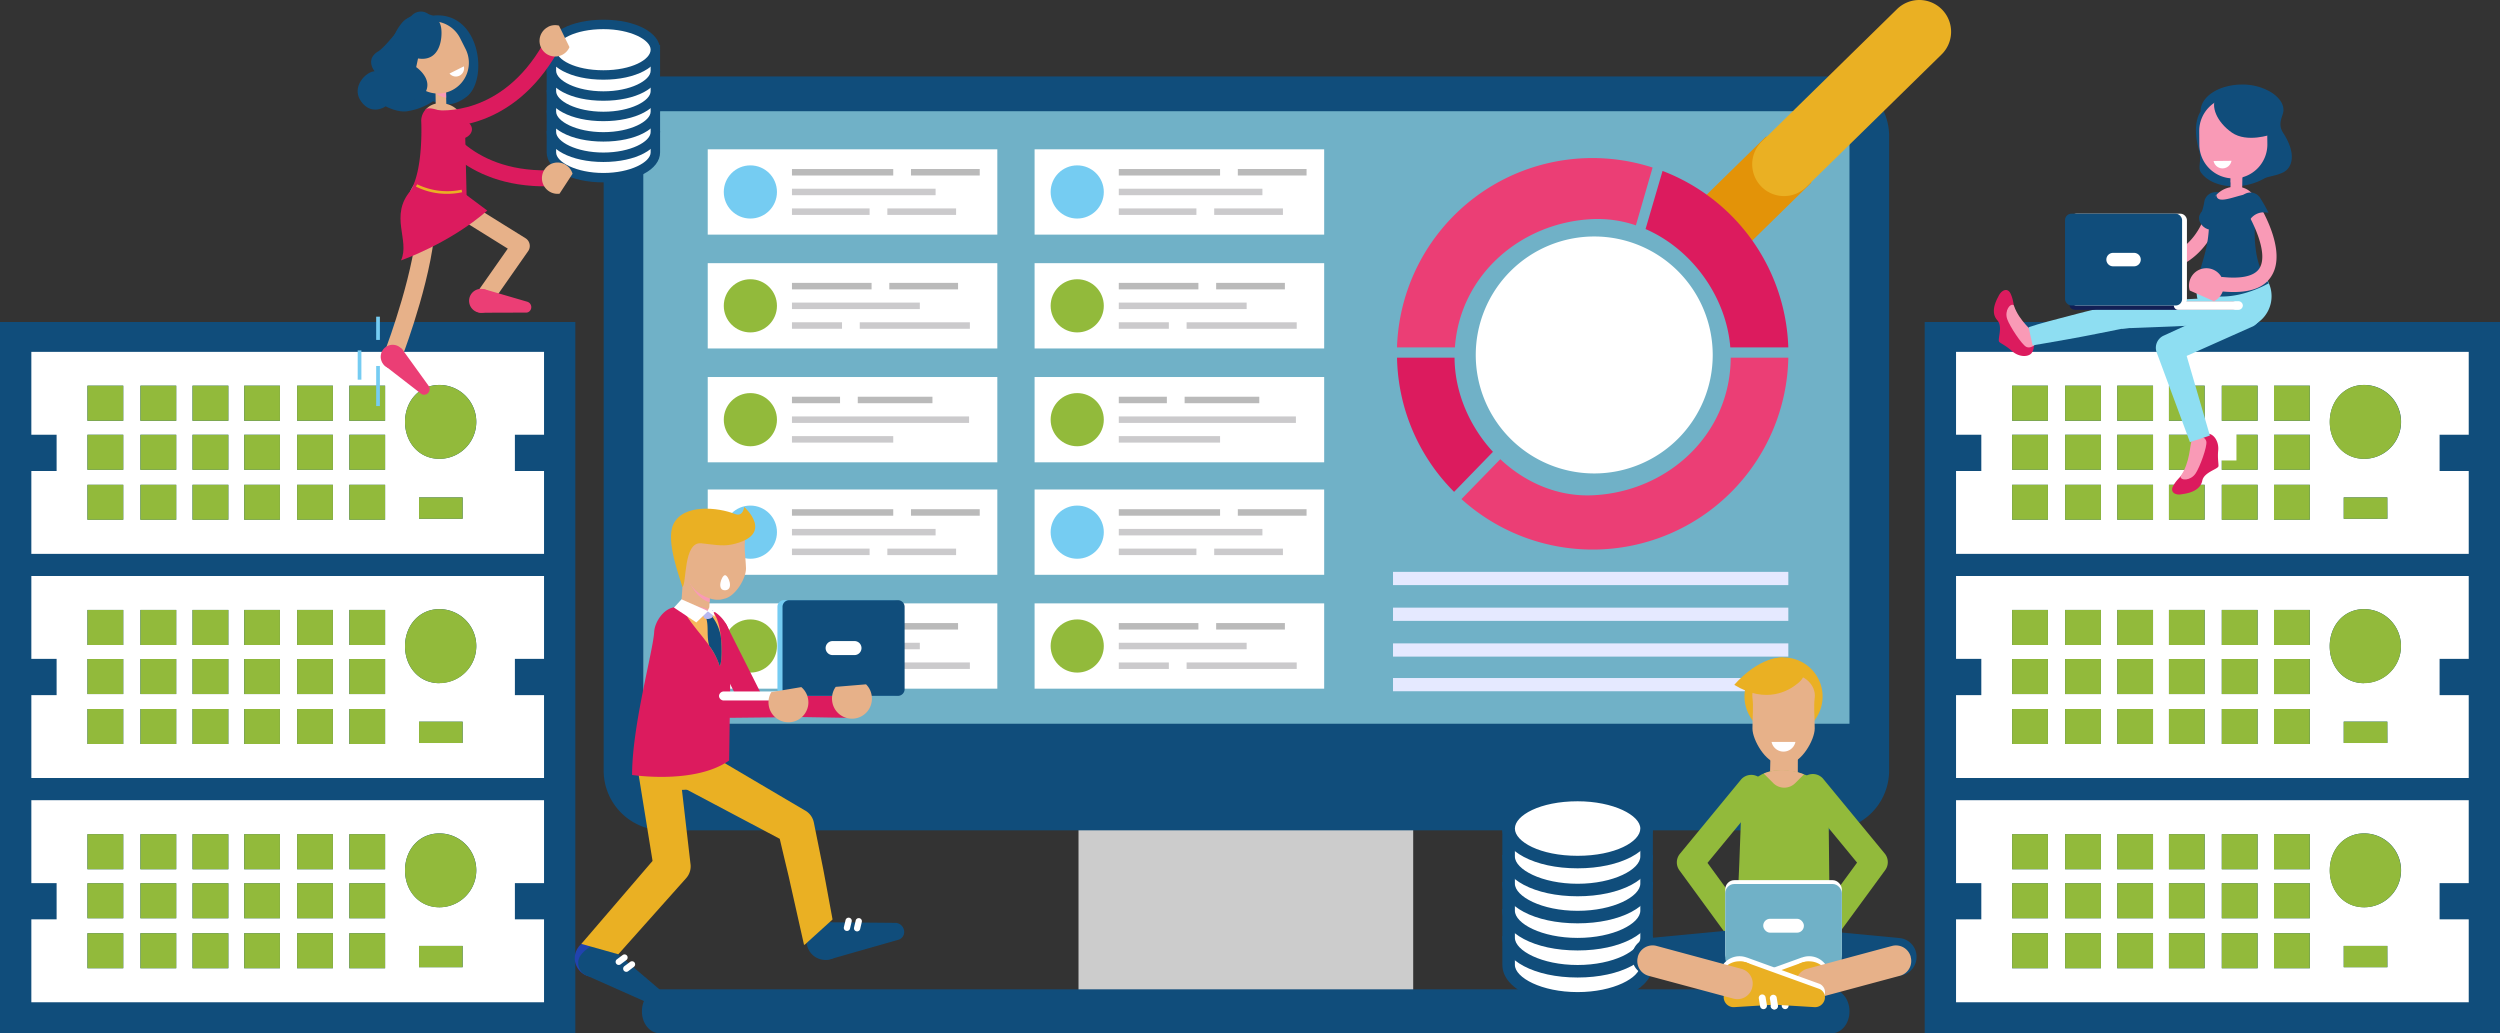 <svg xmlns="http://www.w3.org/2000/svg" viewBox="0 0 1046.58 432.57"><rect x="0" y="0" width="1046.58" height="432.57" fill="#333333" stroke="none"/><defs><style>.cls-1{isolation:isolate;}.cls-2{fill:#ccc;}.cls-15,.cls-3{fill:#104d7b;}.cls-3{fill-rule:evenodd;}.cls-4{fill:#70b1c7;}.cls-5{fill:#e5e9ff;}.cls-6{fill:#fff;}.cls-7{fill:#e39308;}.cls-8{fill:#eab023;}.cls-9{fill:#eb3e75;}.cls-10{fill:#dc1b5e;}.cls-11{fill:#92ba3b;}.cls-12{fill:#75ccf2;}.cls-13{fill:#cbcacc;}.cls-14{fill:#bababa;}.cls-16{fill:#2143af;}.cls-17{fill:#e7b189;}.cls-18{fill:#f99ab6;}.cls-19{fill:#f7b75d;}.cls-20{fill:#b8b9f1;}.cls-21{fill:#fffeff;}.cls-22{fill:#8edef2;}.cls-23{fill:#121f55;}.cls-24{mix-blend-mode:multiply;}.cls-25{fill:#566cd3;}</style></defs><title>ProdInfoRep-Hero_1</title><g class="cls-1"><g id="Layer_2" data-name="Layer 2"><g id="Layer_2-2" data-name="Layer 2"><rect class="cls-2" x="451.5" y="335.05" width="140.11" height="87.95"/><path class="cls-3" d="M277.71,32H765.85a25,25,0,0,1,25,25V322.61a25.05,25.05,0,0,1-25,25H277.71a25.05,25.05,0,0,1-25-25V57A25,25,0,0,1,277.71,32Z"/><rect class="cls-4" x="269.31" y="46.56" width="504.94" height="256.42"/><rect class="cls-5" x="583.17" y="283.83" width="165.49" height="5.54" transform="translate(1331.82 573.21) rotate(180)"/><rect class="cls-5" x="583.17" y="269.34" width="165.49" height="5.54" transform="translate(1331.82 544.22) rotate(180)"/><rect class="cls-5" x="583.17" y="254.37" width="165.49" height="5.54" transform="translate(1331.82 514.29) rotate(180)"/><rect class="cls-5" x="583.17" y="239.41" width="165.49" height="5.54" transform="translate(1331.82 484.35) rotate(180)"/><path class="cls-6" d="M717,148.58A49.6,49.6,0,1,1,667.43,99,49.6,49.6,0,0,1,717,148.58Z"/><rect class="cls-7" x="718.7" y="65.56" width="35.2" height="27.08" transform="translate(154.95 537.83) rotate(-44.41)"/><path class="cls-8" d="M812.78,22.82A13.3,13.3,0,0,0,813,4h0a13.32,13.32,0,0,0-18.83-.2L737.53,59.27a13.3,13.3,0,0,0-.19,18.82h0a13.3,13.3,0,0,0,18.82.19Z"/><path class="cls-9" d="M584.88,145.42h24.19c2.13-30.31,27.67-52.36,57.65-53.7a49.43,49.43,0,0,1,18.11,2.62l7-24.2a81.85,81.85,0,0,0-107,75.28Z"/><path class="cls-10" d="M608.92,149.74H584.84a81.62,81.62,0,0,0,23.89,56.17L625,189.15C615.17,178.47,609,164.27,608.92,149.74Z"/><path class="cls-9" d="M666.72,207.34c-14.66.66-28.3-5.38-38.65-15.11l-16.26,16.7a81.93,81.93,0,0,0,136.84-59.19H724.53C724.41,182,698,205.94,666.72,207.34Z"/><path class="cls-10" d="M688.88,95.89c19.42,8.42,33.8,28.33,35.48,49.53h24.28A81.94,81.94,0,0,0,696,71.56Z"/><rect class="cls-6" x="296.28" y="110.17" width="121.23" height="35.71"/><rect class="cls-6" x="296.28" y="157.83" width="121.23" height="35.71"/><rect class="cls-6" x="296.28" y="62.51" width="121.23" height="35.71"/><circle class="cls-11" cx="314.13" cy="128.03" r="11.13"/><circle class="cls-11" cx="314.13" cy="175.69" r="11.13"/><circle class="cls-12" cx="314.13" cy="80.36" r="11.13"/><rect class="cls-13" x="331.54" y="134.91" width="20.96" height="2.72"/><rect class="cls-13" x="359.92" y="134.91" width="46.1" height="2.72" transform="translate(765.94 272.55) rotate(180)"/><rect class="cls-13" x="331.54" y="126.67" width="53.53" height="2.72"/><rect class="cls-13" x="331.54" y="182.57" width="42.4" height="2.72"/><rect class="cls-13" x="331.54" y="174.33" width="74.15" height="2.72"/><rect class="cls-14" x="331.54" y="118.42" width="33.33" height="2.72"/><rect class="cls-14" x="372.29" y="118.42" width="28.78" height="2.72" transform="translate(773.36 239.56) rotate(180)"/><rect class="cls-14" x="331.54" y="166.08" width="20.13" height="2.72"/><rect class="cls-14" x="359.09" y="166.08" width="31.26" height="2.72" transform="translate(749.44 334.88) rotate(180)"/><rect class="cls-14" x="331.54" y="70.76" width="42.4" height="2.72"/><rect class="cls-14" x="381.36" y="70.76" width="28.78" height="2.72" transform="translate(791.51 144.23) rotate(180)"/><rect class="cls-13" x="331.54" y="87.25" width="32.5" height="2.72"/><rect class="cls-13" x="371.46" y="87.25" width="28.78" height="2.72" transform="translate(771.71 177.22) rotate(180)"/><rect class="cls-13" x="331.54" y="79" width="60.13" height="2.72"/><rect class="cls-6" x="296.28" y="252.59" width="121.23" height="35.71"/><rect class="cls-6" x="296.28" y="204.92" width="121.23" height="35.71"/><circle class="cls-11" cx="314.13" cy="270.44" r="11.13"/><circle class="cls-12" cx="314.13" cy="222.78" r="11.13"/><rect class="cls-13" x="331.54" y="277.33" width="20.96" height="2.72"/><rect class="cls-13" x="359.92" y="277.33" width="46.1" height="2.72" transform="translate(765.94 557.37) rotate(180)"/><rect class="cls-13" x="331.54" y="269.08" width="53.53" height="2.72"/><rect class="cls-14" x="331.54" y="260.83" width="33.33" height="2.72"/><rect class="cls-14" x="372.29" y="260.83" width="28.78" height="2.72" transform="translate(773.36 524.38) rotate(180)"/><rect class="cls-14" x="331.54" y="213.17" width="42.4" height="2.72"/><rect class="cls-14" x="381.36" y="213.17" width="28.78" height="2.72" transform="translate(791.51 429.06) rotate(180)"/><rect class="cls-13" x="331.54" y="229.66" width="32.5" height="2.72"/><rect class="cls-13" x="371.46" y="229.66" width="28.78" height="2.72" transform="translate(771.71 462.05) rotate(180)"/><rect class="cls-13" x="331.54" y="221.42" width="60.13" height="2.72"/><rect class="cls-6" x="433.11" y="252.59" width="121.23" height="35.71"/><rect class="cls-6" x="433.11" y="204.92" width="121.23" height="35.71"/><circle class="cls-11" cx="450.96" cy="270.44" r="11.13"/><circle class="cls-12" cx="450.96" cy="222.78" r="11.13"/><rect class="cls-13" x="468.36" y="277.33" width="20.96" height="2.72"/><rect class="cls-13" x="496.74" y="277.33" width="46.1" height="2.72" transform="translate(1039.59 557.37) rotate(180)"/><rect class="cls-13" x="468.36" y="269.08" width="53.53" height="2.72"/><rect class="cls-14" x="468.36" y="260.83" width="33.33" height="2.72"/><rect class="cls-14" x="509.12" y="260.83" width="28.78" height="2.72" transform="translate(1047.02 524.38) rotate(180)"/><rect class="cls-14" x="468.36" y="213.17" width="42.4" height="2.72"/><rect class="cls-14" x="518.19" y="213.17" width="28.78" height="2.72" transform="translate(1065.16 429.06) rotate(180)"/><rect class="cls-13" x="468.36" y="229.66" width="32.5" height="2.72"/><rect class="cls-13" x="508.29" y="229.66" width="28.78" height="2.72" transform="translate(1045.37 462.05) rotate(180)"/><rect class="cls-13" x="468.36" y="221.42" width="60.13" height="2.72"/><rect class="cls-6" x="433.11" y="110.17" width="121.23" height="35.71"/><rect class="cls-6" x="433.11" y="157.83" width="121.23" height="35.71"/><rect class="cls-6" x="433.11" y="62.51" width="121.23" height="35.71"/><circle class="cls-11" cx="450.96" cy="128.03" r="11.13"/><circle class="cls-11" cx="450.96" cy="175.69" r="11.13"/><circle class="cls-12" cx="450.96" cy="80.36" r="11.13"/><rect class="cls-13" x="468.36" y="134.91" width="20.96" height="2.72"/><rect class="cls-13" x="496.74" y="134.91" width="46.1" height="2.72" transform="translate(1039.59 272.55) rotate(180)"/><rect class="cls-13" x="468.36" y="126.67" width="53.53" height="2.72"/><rect class="cls-13" x="468.36" y="182.57" width="42.4" height="2.72"/><rect class="cls-13" x="468.36" y="174.33" width="74.15" height="2.72"/><rect class="cls-14" x="468.36" y="118.42" width="33.33" height="2.72"/><rect class="cls-14" x="509.12" y="118.42" width="28.78" height="2.72" transform="translate(1047.02 239.56) rotate(180)"/><rect class="cls-14" x="468.36" y="166.08" width="20.13" height="2.72"/><rect class="cls-14" x="495.92" y="166.08" width="31.26" height="2.72" transform="translate(1023.1 334.88) rotate(180)"/><rect class="cls-14" x="468.36" y="70.76" width="42.4" height="2.72"/><rect class="cls-14" x="518.19" y="70.76" width="28.78" height="2.72" transform="translate(1065.16 144.23) rotate(180)"/><rect class="cls-13" x="468.36" y="87.25" width="32.5" height="2.72"/><rect class="cls-13" x="508.29" y="87.25" width="28.78" height="2.72" transform="translate(1045.37 177.22) rotate(180)"/><rect class="cls-13" x="468.36" y="79" width="60.13" height="2.72"/><path class="cls-15" d="M276.22,414.17H766.76c4.14,0,7.49,4.08,7.49,9.11v.19c0,5-3.35,9.1-7.49,9.1H276.22c-4.13,0-7.49-4.08-7.49-9.1v-.19C268.73,418.25,272.09,414.17,276.22,414.17Z"/><path class="cls-6" d="M230.83,56.75v7c0,5.84,9.75,10.58,21.77,10.58s21.76-4.74,21.76-10.58v-7Z"/><path class="cls-15" d="M252.6,76.35c-13.54,0-23.74-5.39-23.74-12.55v-9h47.47v9C276.33,71,266.13,76.35,252.6,76.35ZM232.81,63.8c0,4.07,8.46,8.61,19.79,8.61s19.78-4.54,19.78-8.61V58.72H232.81Z"/><path class="cls-6" d="M230.83,48.2v7.06c0,5.84,9.75,10.58,21.77,10.58s21.76-4.74,21.76-10.58V48.2Z"/><path class="cls-15" d="M252.6,67.81c-13.54,0-23.74-5.4-23.74-12.55v-9h47.47v9C276.33,62.41,266.13,67.81,252.6,67.81ZM232.81,55.26c0,4.06,8.46,8.6,19.79,8.6s19.78-4.54,19.78-8.6V50.18H232.81Z"/><path class="cls-6" d="M230.83,39.66v7.05c0,5.84,9.75,10.58,21.77,10.58s21.76-4.74,21.76-10.58V39.66Z"/><path class="cls-15" d="M252.6,59.27c-13.54,0-23.74-5.4-23.74-12.55v-9h47.47v9C276.33,53.87,266.13,59.27,252.6,59.27ZM232.81,46.72c0,4.06,8.46,8.6,19.79,8.6s19.78-4.54,19.78-8.6V41.63H232.81Z"/><path class="cls-6" d="M230.83,31.12v7.05c0,5.84,9.75,10.58,21.77,10.58S274.36,44,274.36,38.17v-7Z"/><path class="cls-15" d="M252.6,50.72c-13.54,0-23.74-5.39-23.74-12.55v-9h47.47v9C276.33,45.33,266.13,50.72,252.6,50.72ZM232.81,38.17c0,4.06,8.46,8.6,19.79,8.6s19.78-4.54,19.78-8.6V33.09H232.81Z"/><path class="cls-6" d="M230.83,20.81v8.81c0,5.84,9.75,10.58,21.77,10.58s21.76-4.74,21.76-10.58V20.81Z"/><path class="cls-15" d="M252.6,42.18c-13.54,0-23.74-5.4-23.74-12.56V18.83h47.47V29.62C276.33,36.78,266.13,42.18,252.6,42.18ZM232.81,29.62c0,4.07,8.46,8.61,19.79,8.61s19.78-4.54,19.78-8.61V22.78H232.81Z"/><path class="cls-6" d="M274.36,20.81c0,5.84-9.74,10.58-21.76,10.58s-21.77-4.74-21.77-10.58,9.75-10.58,21.77-10.58S274.36,15,274.36,20.81Z"/><path class="cls-15" d="M252.6,33.36c-13.54,0-23.74-5.4-23.74-12.55S239.06,8.25,252.6,8.25s23.73,5.4,23.73,12.56S266.13,33.36,252.6,33.36Zm0-21.16c-11.84,0-19.79,4.45-19.79,8.61s7.95,8.6,19.79,8.6,19.78-4.45,19.78-8.6S263.92,12.2,252.6,12.2Z"/><path class="cls-6" d="M631.56,394.54v9.36c0,7.75,12.93,14,28.88,14s28.87-6.29,28.87-14v-9.36Z"/><path class="cls-15" d="M660.44,420.56c-18,0-31.5-7.16-31.5-16.66v-12h63v12C691.93,413.4,678.39,420.56,660.44,420.56ZM634.18,403.9c0,5.39,11.23,11.42,26.26,11.42s26.25-6,26.25-11.42v-6.74H634.18Z"/><path class="cls-6" d="M631.56,383.2v9.37c0,7.74,12.93,14,28.88,14s28.87-6.29,28.87-14V383.2Z"/><path class="cls-15" d="M660.44,409.22c-18,0-31.5-7.16-31.5-16.65v-12h63v12C691.93,402.06,678.39,409.22,660.44,409.22Zm-26.26-16.65c0,5.38,11.23,11.41,26.26,11.41s26.25-6,26.25-11.41v-6.74H634.18Z"/><path class="cls-6" d="M631.56,371.87v9.36c0,7.75,12.93,14,28.88,14s28.87-6.28,28.87-14v-9.36Z"/><path class="cls-15" d="M660.44,397.89c-18,0-31.5-7.17-31.5-16.66v-12h63v12C691.93,390.72,678.39,397.89,660.44,397.89Zm-26.26-16.66c0,5.39,11.23,11.41,26.26,11.41s26.25-6,26.25-11.41v-6.74H634.18Z"/><path class="cls-6" d="M631.56,360.53v9.36c0,7.75,12.93,14,28.88,14s28.87-6.29,28.87-14v-9.36Z"/><path class="cls-15" d="M660.44,386.54c-18,0-31.5-7.15-31.5-16.65v-12h63v12C691.93,379.39,678.39,386.54,660.44,386.54Zm-26.26-16.65c0,5.39,11.23,11.41,26.26,11.41s26.25-6,26.25-11.41v-6.74H634.18Z"/><path class="cls-6" d="M631.56,346.85v11.7c0,7.75,12.93,14,28.88,14s28.87-6.29,28.87-14v-11.7Z"/><path class="cls-15" d="M660.44,375.21c-18,0-31.5-7.16-31.5-16.66V344.23h63v14.32C691.93,368.05,678.39,375.21,660.44,375.21Zm-26.26-16.66c0,5.39,11.23,11.42,26.26,11.42s26.25-6,26.25-11.42v-9.08H634.18Z"/><path class="cls-6" d="M689.31,346.85c0,7.76-12.92,14-28.87,14s-28.88-6.28-28.88-14,12.93-14,28.88-14S689.31,339.1,689.31,346.85Z"/><path class="cls-15" d="M660.44,363.51c-18,0-31.5-7.16-31.5-16.66s13.54-16.66,31.5-16.66,31.49,7.17,31.49,16.66S678.39,363.51,660.44,363.51Zm0-28.07c-15.71,0-26.26,5.9-26.26,11.41s10.55,11.42,26.26,11.42,26.25-5.9,26.25-11.42S675.46,335.44,660.44,335.44Z"/><rect class="cls-15" y="134.8" width="240.85" height="297.77"/><path class="cls-6" d="M227.75,182v-34.7H13.12V182H23.7v15.17H13.12v34.7H227.75v-34.7h-12.2V182ZM51.6,217.59h-15V202.94h15Zm0-20.91h-15V182h15Zm0-20.53h-15V161.46h15Zm22.17,41.44h-15V202.94h15Zm0-20.91h-15V182h15Zm0-20.53h-15V161.46h15Zm21.82,41.44h-15V202.94h15Zm0-20.91h-15V182h15Zm0-20.53h-15V161.46h15Zm21.61,41.44h-15V202.94h15Zm0-20.91h-15V182h15Zm0-20.53h-15V161.46h15Zm22.17,41.44h-15V202.94h15Zm0-20.91h-15V182h15Zm0-20.53h-15V161.46h15Zm21.85,41.44h-15V202.94h15Zm0-20.91h-15V182h15Zm0-20.53h-15V161.46h15Zm32.46,41H175.42v-8.93h18.26Zm-9.74-25.08c-8.54,0-14.39-6.92-14.39-15.46s5.85-15.46,14.39-15.46a15.46,15.46,0,0,1,0,30.92Z"/><rect class="cls-11" x="175.42" y="208.24" width="18.25" height="8.93"/><path class="cls-11" d="M199.37,176.63a15.45,15.45,0,0,1-15.43,15.46c-8.54,0-14.39-6.92-14.39-15.46s5.85-15.46,14.39-15.46A15.45,15.45,0,0,1,199.37,176.63Z"/><rect class="cls-11" x="36.61" y="161.46" width="14.98" height="14.68"/><rect class="cls-11" x="58.79" y="161.46" width="14.99" height="14.68"/><rect class="cls-11" x="80.61" y="161.46" width="14.98" height="14.68"/><rect class="cls-11" x="102.24" y="161.46" width="14.95" height="14.68"/><rect class="cls-11" x="124.39" y="161.46" width="14.98" height="14.68"/><rect class="cls-11" x="146.24" y="161.46" width="14.98" height="14.68"/><rect class="cls-11" x="146.24" y="182.02" width="14.98" height="14.65"/><rect class="cls-11" x="124.39" y="182.02" width="14.98" height="14.65"/><rect class="cls-11" x="102.24" y="182.02" width="14.95" height="14.65"/><rect class="cls-11" x="80.61" y="182.02" width="14.98" height="14.65"/><rect class="cls-11" x="58.79" y="182.02" width="14.99" height="14.65"/><rect class="cls-11" x="36.61" y="182.02" width="14.98" height="14.65"/><rect class="cls-11" x="36.61" y="202.94" width="14.98" height="14.65"/><rect class="cls-11" x="58.79" y="202.94" width="14.99" height="14.65"/><rect class="cls-11" x="80.61" y="202.94" width="14.98" height="14.65"/><rect class="cls-11" x="102.24" y="202.94" width="14.95" height="14.65"/><rect class="cls-11" x="124.39" y="202.94" width="14.98" height="14.65"/><rect class="cls-11" x="146.24" y="202.94" width="14.98" height="14.65"/><path class="cls-6" d="M227.75,369.7V335H13.12v34.7H23.7v15.17H13.12v34.7H227.75v-34.7h-12.2V369.7ZM51.6,405.34h-15V390.68h15Zm0-20.92h-15V369.76h15Zm0-20.53h-15V349.21h15Zm22.17,41.45h-15V390.68h15Zm0-20.92h-15V369.76h15Zm0-20.53h-15V349.21h15Zm21.82,41.45h-15V390.68h15Zm0-20.92h-15V369.76h15Zm0-20.53h-15V349.21h15Zm21.61,41.45h-15V390.68h15Zm0-20.92h-15V369.76h15Zm0-20.53h-15V349.21h15Zm22.17,41.45h-15V390.68h15Zm0-20.92h-15V369.76h15Zm0-20.53h-15V349.21h15Zm21.85,41.45h-15V390.68h15Zm0-20.92h-15V369.76h15Zm0-20.53h-15V349.21h15Zm32.46,41H175.42V396h18.26Zm-9.74-25.09c-8.54,0-14.39-6.92-14.39-15.46s5.85-15.46,14.39-15.46a15.46,15.46,0,0,1,0,30.92Z"/><rect class="cls-11" x="175.42" y="395.99" width="18.25" height="8.93"/><path class="cls-11" d="M199.37,364.37a15.45,15.45,0,0,1-15.43,15.46c-8.54,0-14.39-6.92-14.39-15.46s5.85-15.46,14.39-15.46A15.45,15.45,0,0,1,199.37,364.37Z"/><rect class="cls-11" x="36.61" y="349.21" width="14.98" height="14.68"/><rect class="cls-11" x="58.79" y="349.21" width="14.99" height="14.68"/><rect class="cls-11" x="80.61" y="349.21" width="14.98" height="14.68"/><rect class="cls-11" x="102.24" y="349.21" width="14.95" height="14.68"/><rect class="cls-11" x="124.39" y="349.21" width="14.98" height="14.68"/><rect class="cls-11" x="146.24" y="349.21" width="14.98" height="14.68"/><rect class="cls-11" x="146.24" y="369.76" width="14.98" height="14.66"/><rect class="cls-11" x="124.39" y="369.76" width="14.98" height="14.66"/><rect class="cls-11" x="102.24" y="369.76" width="14.95" height="14.66"/><rect class="cls-11" x="80.61" y="369.76" width="14.98" height="14.66"/><rect class="cls-11" x="58.79" y="369.76" width="14.99" height="14.66"/><rect class="cls-11" x="36.61" y="369.76" width="14.98" height="14.66"/><rect class="cls-11" x="36.61" y="390.68" width="14.98" height="14.65"/><rect class="cls-11" x="58.79" y="390.68" width="14.99" height="14.65"/><rect class="cls-11" x="80.61" y="390.68" width="14.98" height="14.65"/><rect class="cls-11" x="102.24" y="390.68" width="14.95" height="14.65"/><rect class="cls-11" x="124.39" y="390.68" width="14.98" height="14.65"/><rect class="cls-11" x="146.24" y="390.68" width="14.98" height="14.65"/><path class="cls-6" d="M227.75,275.83v-34.7H13.12v34.7H23.7V291H13.12v34.7H227.75V291h-12.2V275.83ZM51.6,311.47h-15V296.81h15Zm0-20.92h-15V275.89h15Zm0-20.53h-15V255.34h15Zm22.17,41.45h-15V296.81h15Zm0-20.92h-15V275.89h15Zm0-20.53h-15V255.34h15Zm21.82,41.45h-15V296.81h15Zm0-20.92h-15V275.89h15Zm0-20.53h-15V255.34h15Zm21.61,41.45h-15V296.81h15Zm0-20.92h-15V275.89h15Zm0-20.53h-15V255.34h15Zm22.17,41.45h-15V296.81h15Zm0-20.92h-15V275.89h15Zm0-20.53h-15V255.34h15Zm21.85,41.45h-15V296.81h15Zm0-20.92h-15V275.89h15Zm0-20.53h-15V255.34h15Zm32.46,41H175.42v-8.92h18.26ZM183.94,286c-8.54,0-14.39-6.92-14.39-15.46S175.4,255,183.94,255a15.46,15.46,0,0,1,0,30.92Z"/><rect class="cls-11" x="175.42" y="302.12" width="18.25" height="8.93"/><path class="cls-11" d="M199.37,270.5A15.45,15.45,0,0,1,183.94,286c-8.54,0-14.39-6.92-14.39-15.46S175.4,255,183.94,255A15.45,15.45,0,0,1,199.37,270.5Z"/><rect class="cls-11" x="36.61" y="255.34" width="14.98" height="14.68"/><rect class="cls-11" x="58.79" y="255.34" width="14.99" height="14.68"/><rect class="cls-11" x="80.61" y="255.34" width="14.98" height="14.68"/><rect class="cls-11" x="102.24" y="255.34" width="14.95" height="14.68"/><rect class="cls-11" x="124.39" y="255.34" width="14.98" height="14.68"/><rect class="cls-11" x="146.24" y="255.34" width="14.98" height="14.68"/><rect class="cls-11" x="146.24" y="275.89" width="14.98" height="14.66"/><rect class="cls-11" x="124.39" y="275.89" width="14.98" height="14.66"/><rect class="cls-11" x="102.24" y="275.89" width="14.95" height="14.66"/><rect class="cls-11" x="80.61" y="275.89" width="14.98" height="14.66"/><rect class="cls-11" x="58.79" y="275.89" width="14.99" height="14.66"/><rect class="cls-11" x="36.61" y="275.89" width="14.98" height="14.66"/><rect class="cls-11" x="36.61" y="296.81" width="14.98" height="14.65"/><rect class="cls-11" x="58.79" y="296.81" width="14.99" height="14.65"/><rect class="cls-11" x="80.61" y="296.81" width="14.98" height="14.65"/><rect class="cls-11" x="102.24" y="296.81" width="14.95" height="14.65"/><rect class="cls-11" x="124.39" y="296.81" width="14.98" height="14.65"/><rect class="cls-11" x="146.24" y="296.81" width="14.98" height="14.65"/><rect class="cls-15" x="805.74" y="134.8" width="240.85" height="297.77"/><path class="cls-6" d="M1033.49,182v-34.7H818.86V182h10.58v15.17H818.86v34.7h214.63v-34.7h-12.2V182ZM857.33,217.59h-15V202.94h15Zm0-20.91h-15V182h15Zm0-20.53h-15V161.46h15Zm22.18,41.44h-15V202.94h15Zm0-20.91h-15V182h15Zm0-20.53h-15V161.46h15Zm21.82,41.44h-15V202.94h15Zm0-20.91h-15V182h15Zm0-20.53h-15V161.46h15Zm21.6,41.44H908V202.94h14.95Zm0-20.91H908V182h14.95Zm0-20.53H908V161.46h14.95Zm22.18,41.44h-15V202.94h15Zm0-20.91h-15V182h15Zm0-20.53h-15V161.46h15ZM967,217.59H952V202.94h15Zm0-20.91H952V182h15Zm0-20.53H952V161.46h15Zm32.45,41H981.16v-8.93h18.25Zm-9.74-25.08c-8.54,0-14.38-6.92-14.38-15.46s5.84-15.46,14.38-15.46a15.46,15.46,0,0,1,0,30.92Z"/><rect class="cls-11" x="981.16" y="208.24" width="18.25" height="8.93"/><path class="cls-11" d="M1005.11,176.63a15.45,15.45,0,0,1-15.44,15.46c-8.54,0-14.38-6.92-14.38-15.46s5.84-15.46,14.38-15.46A15.45,15.45,0,0,1,1005.11,176.63Z"/><rect class="cls-11" x="842.35" y="161.46" width="14.98" height="14.68"/><rect class="cls-11" x="864.53" y="161.46" width="14.99" height="14.68"/><rect class="cls-11" x="886.34" y="161.46" width="14.98" height="14.68"/><rect class="cls-11" x="907.98" y="161.46" width="14.95" height="14.68"/><rect class="cls-11" x="930.13" y="161.46" width="14.98" height="14.68"/><rect class="cls-11" x="951.97" y="161.46" width="14.98" height="14.68"/><rect class="cls-11" x="951.97" y="182.02" width="14.98" height="14.65"/><rect class="cls-11" x="930.13" y="182.02" width="14.98" height="14.65"/><rect class="cls-11" x="907.98" y="182.02" width="14.95" height="14.65"/><rect class="cls-11" x="886.34" y="182.02" width="14.98" height="14.65"/><rect class="cls-11" x="864.53" y="182.02" width="14.99" height="14.65"/><rect class="cls-11" x="842.35" y="182.02" width="14.98" height="14.65"/><rect class="cls-11" x="842.35" y="202.94" width="14.98" height="14.65"/><rect class="cls-11" x="864.53" y="202.94" width="14.99" height="14.65"/><rect class="cls-11" x="886.34" y="202.94" width="14.98" height="14.65"/><rect class="cls-11" x="907.98" y="202.94" width="14.95" height="14.65"/><rect class="cls-11" x="930.13" y="202.94" width="14.98" height="14.65"/><rect class="cls-11" x="951.97" y="202.94" width="14.98" height="14.65"/><path class="cls-6" d="M1033.49,369.7V335H818.86v34.7h10.58v15.17H818.86v34.7h214.63v-34.7h-12.2V369.7ZM857.33,405.34h-15V390.68h15Zm0-20.92h-15V369.76h15Zm0-20.53h-15V349.21h15Zm22.18,41.45h-15V390.68h15Zm0-20.92h-15V369.76h15Zm0-20.53h-15V349.21h15Zm21.82,41.45h-15V390.68h15Zm0-20.92h-15V369.76h15Zm0-20.53h-15V349.21h15Zm21.6,41.45H908V390.68h14.95Zm0-20.92H908V369.76h14.95Zm0-20.53H908V349.21h14.95Zm22.18,41.45h-15V390.68h15Zm0-20.92h-15V369.76h15Zm0-20.53h-15V349.21h15ZM967,405.34H952V390.68h15Zm0-20.92H952V369.76h15Zm0-20.53H952V349.21h15Zm32.45,41H981.16V396h18.25Zm-9.74-25.09c-8.54,0-14.38-6.92-14.38-15.46s5.84-15.46,14.38-15.46a15.46,15.46,0,0,1,0,30.92Z"/><rect class="cls-11" x="981.16" y="395.99" width="18.25" height="8.93"/><path class="cls-11" d="M1005.11,364.37a15.45,15.45,0,0,1-15.44,15.46c-8.54,0-14.38-6.92-14.38-15.46s5.84-15.46,14.38-15.46A15.45,15.45,0,0,1,1005.11,364.37Z"/><rect class="cls-11" x="842.35" y="349.21" width="14.98" height="14.68"/><rect class="cls-11" x="864.53" y="349.21" width="14.99" height="14.68"/><rect class="cls-11" x="886.34" y="349.21" width="14.98" height="14.68"/><rect class="cls-11" x="907.98" y="349.21" width="14.95" height="14.68"/><rect class="cls-11" x="930.13" y="349.21" width="14.98" height="14.68"/><rect class="cls-11" x="951.97" y="349.21" width="14.98" height="14.68"/><rect class="cls-11" x="951.97" y="369.76" width="14.98" height="14.66"/><rect class="cls-11" x="930.13" y="369.76" width="14.98" height="14.66"/><rect class="cls-11" x="907.98" y="369.76" width="14.95" height="14.66"/><rect class="cls-11" x="886.34" y="369.76" width="14.98" height="14.66"/><rect class="cls-11" x="864.53" y="369.76" width="14.99" height="14.66"/><rect class="cls-11" x="842.35" y="369.76" width="14.98" height="14.66"/><rect class="cls-11" x="842.35" y="390.68" width="14.98" height="14.65"/><rect class="cls-11" x="864.53" y="390.68" width="14.99" height="14.65"/><rect class="cls-11" x="886.34" y="390.68" width="14.98" height="14.65"/><rect class="cls-11" x="907.98" y="390.68" width="14.95" height="14.65"/><rect class="cls-11" x="930.13" y="390.68" width="14.98" height="14.65"/><rect class="cls-11" x="951.97" y="390.68" width="14.98" height="14.65"/><path class="cls-6" d="M1033.49,275.83v-34.7H818.86v34.7h10.58V291H818.86v34.7h214.63V291h-12.2V275.83ZM857.33,311.47h-15V296.81h15Zm0-20.92h-15V275.89h15Zm0-20.53h-15V255.34h15Zm22.18,41.45h-15V296.81h15Zm0-20.92h-15V275.89h15Zm0-20.53h-15V255.34h15Zm21.82,41.45h-15V296.81h15Zm0-20.92h-15V275.89h15Zm0-20.53h-15V255.34h15Zm21.6,41.45H908V296.81h14.95Zm0-20.92H908V275.89h14.95Zm0-20.53H908V255.34h14.95Zm22.18,41.45h-15V296.81h15Zm0-20.92h-15V275.89h15Zm0-20.53h-15V255.34h15ZM967,311.47H952V296.81h15Zm0-20.92H952V275.89h15ZM967,270H952V255.34h15Zm32.45,41H981.16v-8.92h18.25ZM989.67,286c-8.54,0-14.38-6.92-14.38-15.46S981.13,255,989.67,255a15.46,15.46,0,0,1,0,30.92Z"/><rect class="cls-11" x="981.16" y="302.12" width="18.25" height="8.93"/><path class="cls-11" d="M1005.11,270.5A15.45,15.45,0,0,1,989.67,286c-8.54,0-14.38-6.92-14.38-15.46S981.13,255,989.67,255A15.45,15.45,0,0,1,1005.11,270.5Z"/><rect class="cls-11" x="842.35" y="255.34" width="14.98" height="14.68"/><rect class="cls-11" x="864.53" y="255.34" width="14.99" height="14.68"/><rect class="cls-11" x="886.34" y="255.34" width="14.98" height="14.68"/><rect class="cls-11" x="907.98" y="255.34" width="14.95" height="14.68"/><rect class="cls-11" x="930.13" y="255.34" width="14.98" height="14.68"/><rect class="cls-11" x="951.97" y="255.34" width="14.98" height="14.68"/><rect class="cls-11" x="951.97" y="275.89" width="14.98" height="14.66"/><rect class="cls-11" x="930.13" y="275.89" width="14.98" height="14.66"/><rect class="cls-11" x="907.98" y="275.89" width="14.95" height="14.66"/><rect class="cls-11" x="886.34" y="275.89" width="14.98" height="14.66"/><rect class="cls-11" x="864.53" y="275.89" width="14.99" height="14.66"/><rect class="cls-11" x="842.35" y="275.89" width="14.98" height="14.66"/><rect class="cls-11" x="842.35" y="296.81" width="14.98" height="14.65"/><rect class="cls-11" x="864.53" y="296.81" width="14.99" height="14.65"/><rect class="cls-11" x="886.34" y="296.81" width="14.98" height="14.65"/><rect class="cls-11" x="907.98" y="296.81" width="14.95" height="14.65"/><rect class="cls-11" x="930.13" y="296.81" width="14.98" height="14.65"/><rect class="cls-11" x="951.97" y="296.81" width="14.98" height="14.65"/><path class="cls-15" d="M353,391.89a7.81,7.81,0,1,1-9.65-5.37A7.81,7.81,0,0,1,353,391.89Z"/><path class="cls-15" d="M376.18,393.39l-28.45,8.12a5.67,5.67,0,0,1-7-3.89h0c-.86-3,1.18-10.69,4.19-11.55l29.84.27c3.29,0,5.07,4.13,2.64,6.35A3.19,3.19,0,0,1,376.18,393.39Z"/><path class="cls-6" d="M354.51,389.73h0a1.31,1.31,0,0,1-1.23-1.61l.7-2.95a1.31,1.31,0,0,1,1.33-1h0a1.31,1.31,0,0,1,1.23,1.62l-.7,2.94A1.3,1.3,0,0,1,354.51,389.73Z"/><path class="cls-6" d="M358.75,389.91h0a1.31,1.31,0,0,1-1.22-1.61l.69-2.95a1.32,1.32,0,0,1,1.34-1h0a1.31,1.31,0,0,1,1.22,1.61l-.69,2.95A1.32,1.32,0,0,1,358.75,389.91Z"/><path class="cls-8" d="M336.89,339.22l-.15-.08-41.39-24.4L283,328.16l43.43,23,2,8.48,1.44,6c.49,2,.9,4,1.36,6l5.35,23.88.31-.05,11.64-10.55-3-16.27c-.39-2-.75-4.12-1.17-6.13l-1.22-6.08-2.45-12.15A7.43,7.43,0,0,0,336.89,339.22Z"/><path class="cls-16" d="M255.57,404.29a7.81,7.81,0,1,1-4-10.31A7.82,7.82,0,0,1,255.57,404.29Z"/><path class="cls-15" d="M272.42,420.32l-27-12a5.67,5.67,0,0,1-2.88-7.48h0c1.27-2.86,7.76-7.44,10.62-6.17L275.85,414c2.51,2.13,1.24,6.41-2,6.55A3.09,3.09,0,0,1,272.42,420.32Z"/><path class="cls-6" d="M258.14,403.62h0a1.31,1.31,0,0,1,.1-2l2.42-1.81a1.31,1.31,0,0,1,1.67.08h0a1.31,1.31,0,0,1-.1,2l-2.42,1.81A1.31,1.31,0,0,1,258.14,403.62Z"/><path class="cls-6" d="M261.28,406.48h0a1.33,1.33,0,0,1,.09-2l2.43-1.81a1.31,1.31,0,0,1,1.67.08h0a1.31,1.31,0,0,1-.1,2L263,406.56A1.31,1.31,0,0,1,261.28,406.48Z"/><path class="cls-8" d="M301.18,303.74l-27.44-3c-1.71,1.93-3.77,7.92-4.38,10.61a16,16,0,0,0,12.06,19.12c2.11.48,12.52.64,17.41-4.13C306,319.36,301.18,303.74,301.18,303.74Z"/><path class="cls-8" d="M284.06,318.41H266.39l6.79,42-29.81,34.73,15.47,4.35,28.45-31.91a7.39,7.39,0,0,0,1.76-6Z"/><path class="cls-10" d="M356.24,300.54l-40.9-.71a4.87,4.87,0,0,1-4.26-2.68l-16-31.88,8.69-4.37,14.71,29.25,38,.67Z"/><polygon class="cls-17" points="297.84 235.67 296.6 261.48 284.64 260.91 286.37 235.98 286.86 228.89 297.84 235.67"/><path class="cls-18" d="M288.69,243.81s2.71,6.64,8.37,8.3l.41-8.65Z"/><path class="cls-17" d="M301.74,251c.48-.08,1.41-.34,1.87-.46,4.45-1.22,8.84-8.56,8.68-12.79-.21-5-.74-7.57-.44-11,.4-4.68-4.15-8.35-8.85-8.17l-9.52.38a6.5,6.5,0,0,0-6.23,6.74l.62,15.45C288.09,246.64,296.3,251.82,301.74,251Z"/><path class="cls-18" d="M282.08,254.38a6.6,6.6,0,0,1,4.48-1.08l5.3.61a15.06,15.06,0,0,1,6.88,2.6C293.27,258.1,286.65,257.55,282.08,254.38Z"/><path class="cls-10" d="M273.86,264.55c.23-4.16,3.92-9.76,8.46-10.32,7.67,1.08,14.56,1.5,17.15,2.12a15.19,15.19,0,0,1,6.45,14.25l-.68,47.77c-14.35,10.12-40.63,6.05-40.63,6.05C264.61,303.8,273.38,272.73,273.86,264.55Z"/><path class="cls-10" d="M327.48,300.27l-33.4.36a4.86,4.86,0,0,1-4.86-4.14l-5.5-36.77,9.62-1.44,4.87,32.58,29.17-.31Z"/><path class="cls-19" d="M298.11,256.1c-2.18-.52-6.07-.65-12.25-1.4,3.43,8,12.68,14.73,15.42,24.16C302.71,277.29,302.58,259.19,298.11,256.1Z"/><path class="cls-15" d="M297.73,257.58c-.4-.46-1.67-1.35-1.71-1.83-1-.12-.83.26-2.2.13,3.74,3.46,1.58,9.17,3.05,14.39a29.16,29.16,0,0,1,4.41,8.59c.79-.87,1.1-6.81.46-12.47A19,19,0,0,0,297.73,257.58Z"/><path class="cls-20" d="M298.17,258.47a3.27,3.27,0,0,1-3.11.46c-.61-.43-1.2-2.77-1.2-2.77l4.64-.69S298.62,257.88,298.17,258.47Z"/><path class="cls-8" d="M306.39,227.94c18.43-4,5.15-15.73,5.15-15.73s-.37,4.37-3.93,2.94c-6.84-2.74-21.7-4.45-25.78,4.46-3.18,6.95,2.74,22.15,3.86,26.12,1.84-1.16.29-19,7.85-18.3C297.66,227.84,302.35,228.82,306.39,227.94Z"/><path class="cls-21" d="M303.59,247.1c3.77-.16,1.35-6.38-.09-6.31S299.83,247.27,303.59,247.1Z"/><polygon class="cls-6" points="291.5 260.58 282.15 254.36 285.31 250.89 296.44 255.83 291.5 260.58"/><polygon class="cls-6" points="299.28 258.18 298.74 256.11 296.95 254.23 296.19 255.83 299.28 258.18"/><rect class="cls-6" x="921.97" y="178.78" width="14.28" height="13.99"/><path class="cls-15" d="M921.3,72.08c-1.32-1.92.48-5.12-.64-8.91-3.39-11.47.58-16.46.58-16.46-.07-4.21,3.47-7.9,8.75-9.85a25,25,0,0,1,8.39-1.46,23.24,23.24,0,0,1,12,3c3.36,2,5.8,4.9,5.53,8.09-.19,2.26-2.62,5.25-.15,9.06,6.1,9.42,3.46,14.85.21,16.54-3,1.55-6.41,1.68-8.17,2.68C938.78,79.89,926,78.88,921.3,72.08Z"/><path class="cls-18" d="M893.13,114a53.94,53.94,0,0,1-6.43-1.12,3,3,0,1,1,1.36-5.86c10.3,2.38,18.73,1.36,25.06-3,9.67-6.71,11.39-19.1,11.41-19.22a3,3,0,0,1,3.38-2.6,3,3,0,0,1,2.59,3.38c-.08.62-2.1,15.17-13.94,23.39C910.2,113.39,902.34,115.08,893.13,114Z"/><path class="cls-15" d="M923.11,89.42a8.74,8.74,0,0,0-1.66.16,29,29,0,0,0,1.33-5,4.8,4.8,0,0,1,4.76-4.15l.6,0a4.78,4.78,0,0,1,4.11,5.36,39,39,0,0,1-2.31,8.31A6.91,6.91,0,0,0,923.11,89.42Z"/><path class="cls-18" d="M928.78,86.88a3.33,3.33,0,0,1-.95-5.27,10.52,10.52,0,0,1,7.64-3.39l.78,0a8.35,8.35,0,0,1,6.68,2.94C941.66,85.09,933,88.48,928.78,86.88Z"/><path class="cls-18" d="M933.88,72.16l-.07,3.4L933.68,82l4.91.09.15-8.16.07-3.17A8.1,8.1,0,0,1,933.88,72.16Z"/><path class="cls-18" d="M933.88,73l-.07,3.4a8.48,8.48,0,0,0,5-2.31l0-2.54A8.1,8.1,0,0,1,933.88,73Z"/><path class="cls-18" d="M935.09,74.73h0a14.25,14.25,0,0,0,14.1-14.38l-.06-5.6a14.23,14.23,0,0,0-14.38-14.1h0A14.22,14.22,0,0,0,920.66,55l.05,5.6a14.24,14.24,0,0,0,14.38,14.09Z"/><path class="cls-22" d="M919.81,121c-1.65,7.28,7.36,14.52,14.63,16.18a13.51,13.51,0,1,0,6-26.35C933.17,109.21,921.47,113.77,919.81,121Z"/><path class="cls-21" d="M934.16,67.32a3.8,3.8,0,0,1-7.48.08Z"/><path class="cls-15" d="M920.76,90.18c-.93,2.55,1.64,5.65,4.33,5.95s6-3.22,6.27-5.92-3.72-8.6-5.24-6.35S921.55,88,920.76,90.18Z"/><path class="cls-15" d="M942.93,81.13a8.27,8.27,0,0,1,2,5s-4.38,21.21,4.87,32.42c0,0-16.7,10-30.13,3.25,0-9.61,5.88-16.24,5-31.81a11.12,11.12,0,0,1,3.21-8.41C928,86.56,938.14,80.6,942.93,81.13Z"/><path class="cls-10" d="M924.65,181.58a4.54,4.54,0,0,0-4.24,2.29c-1.7,3.23-1.95,6.89-5.19,12.32-2.2,3.7-3.85,4.24-5.49,7.28-1.4,2.6,1,4,3.67,3.43,1.05-.2,7.55-.73,8.54-5.66.73-3.61,6.57-4.79,6.78-6.08.12-.8-.43-3.33-.12-6.49C929,184.79,926.8,181.86,924.65,181.58Z"/><path class="cls-18" d="M919.13,198.23c1.81-2.66,4.93-11.29,4.52-13.39-.48-2.46-5.26-3.5-5.93-1.47-1.14,3.47-.78,10-4.91,16.1C912.86,201.29,917,201.34,919.13,198.23Z"/><path class="cls-10" d="M850.33,148a4.51,4.51,0,0,0,.7-4.75c-1.57-3.31-4.35-5.69-6.77-11.53-1.64-4-1.1-5.62-2.55-8.75-1.25-2.69-3.77-1.59-5,.88-.46,1-3.92,6.49-.56,10.23,2.45,2.74-.09,8.13.82,9.07.56.58,2.92,1.64,5.27,3.79C845.16,149.53,848.82,149.52,850.33,148Z"/><path class="cls-18" d="M840.28,133.59c1.06,3,6.11,10.71,8,11.63,2.26,1.09,5.95-2.13,4.72-3.87-2.09-3-7.51-6.58-10-13.57C841.59,126.74,839.05,130.05,840.28,133.59Z"/><path class="cls-22" d="M905.76,140.52l.24-.11,31.9-14.65a6,6,0,1,1,5,11l-.06,0L915.41,149l9.72,33.33-8.35,2.76-13.91-37.52A5.59,5.59,0,0,1,905.76,140.52Z"/><path class="cls-18" d="M935.07,122.25a48.54,48.54,0,0,1-5-.27,3,3,0,1,1,.61-6c5.57.57,12.73.38,15.25-3.75,4-6.52-3.53-20.87-6.48-25.38a3,3,0,0,1,5-3.29c1.37,2.1,13.23,20.89,6.57,31.81C948.32,120,942.94,122.25,935.07,122.25Z"/><path class="cls-15" d="M950.75,56.3s-10.1,3.61-16.4-.78-9.19-11.15-6.43-15.11,10.09-3.6,16.39.78S950.75,56.3,950.75,56.3Z"/><path class="cls-22" d="M938.19,124.34s-5.59.15-14,.49l-14.3.69-16.38,1-2.09.12-.52,0h-.13l-.58,0-.26,0-1,.15-2,.32-.13,0-.51.09h-.06l-.25.07-.5.12-1,.25-7.84,1.94c-2.54.64-5,1.21-7.32,1.84l-6.55,1.72c-4.06,1-7.42,2-9.78,2.66L849.24,137l1.68,7.57,3.8-.62c2.41-.42,5.87-1,10-1.75l6.65-1.22c2.37-.42,4.84-.95,7.42-1.45l7.91-1.58,1-.2.51-.1.25,0h.06c.11,0-.81.14-.4.07h.16l2.06-.24,1-.13.26,0h0l-.42,0h.2l.52,0,2.09-.08,16.4-.64,14.3-.72c8.36-.48,13.94-.89,13.94-.89Z"/><path class="cls-23" d="M936.35,127.9a1.8,1.8,0,0,0-1.81-1.81H868.93c-1.38,0-2.51.81-2.51,1.81s1.13,1.81,2.51,1.81h65.61a1.8,1.8,0,0,0,1.81-1.81Z"/><path class="cls-6" d="M938.93,127.9a1.89,1.89,0,0,1-1.95,1.81H912.06a1.82,1.82,0,1,1,0-3.62H937A1.89,1.89,0,0,1,938.93,127.9Z"/><rect class="cls-6" x="866.53" y="89.46" width="48.99" height="38.43" rx="2.67"/><rect class="cls-15" x="864.49" y="89.46" width="49" height="38.43" rx="2.67"/><path class="cls-6" d="M896.19,108.67h0a2.81,2.81,0,0,0-2.82-2.81H884.6a2.81,2.81,0,0,0-2.81,2.81h0a2.81,2.81,0,0,0,2.81,2.82h8.77A2.82,2.82,0,0,0,896.19,108.67Z"/><path class="cls-15" d="M947.94,88.9a6.9,6.9,0,0,0-6.78,4.58A55.14,55.14,0,0,0,938,87.82a4.78,4.78,0,0,1,8-5.22,69.15,69.15,0,0,1,3.7,6.5A7.76,7.76,0,0,0,947.94,88.9Z"/><path class="cls-18" d="M917,116.61a7.26,7.26,0,0,0-.32,5l10.14,4.49a7.27,7.27,0,1,0-9.82-9.48Z"/><path class="cls-10" d="M178.53,51c1.72,3.64,14.44,27.63,51.12,27l-.11-6.69c-34.19.58-44.62-22.39-45.06-23.39l-6.14,2.65Z"/><path class="cls-17" d="M237,69.12a6.49,6.49,0,0,1,2.69,3.61l-5.45,8.36a6.47,6.47,0,0,1-4.38-1,6.54,6.54,0,1,1,7.14-11Z"/><path class="cls-17" d="M168.81,148.17c.55-1.45,13.38-35.76,13.38-56.77h-7.62c0,19.62-12.76,53.74-12.89,54.09Z"/><path class="cls-17" d="M206.81,125.57l14.28-20.42A3.81,3.81,0,0,0,220,99.73L200.31,87.49l-4,6.47,16.26,10.12-12,17.12Z"/><path class="cls-15" d="M165.28,14.3a100.59,100.59,0,0,1,7.3-8,5.23,5.23,0,0,1,7.6.37c20.73-3.18,24.63,26.43,15.19,33.81-7.66,6-14,1.86-14,1.86a26.72,26.72,0,0,1-10.93,4.23c-4.09.63-9-2.06-9-2.06s-5.78,4.14-10.22-2,2.13-12.6,5.61-12.66c0,0-4.17-5,1.55-8.36C160.56,20.17,165.28,14.3,165.28,14.3Z"/><path class="cls-17" d="M190.92,51.09a3,3,0,0,0,.85-4.76,9.5,9.5,0,0,0-6.89-3.07l-.71,0a7.55,7.55,0,0,0-6,2.65C179.28,49.47,187.14,52.54,190.92,51.09Z"/><path class="cls-17" d="M186.72,37.79l.06,3.08.12,5.77-4.44.08-.13-7.38-.06-2.86A7.29,7.29,0,0,0,186.72,37.79Z"/><g class="cls-24"><path class="cls-18" d="M186.72,37.79l.06,3.08a7.73,7.73,0,0,1-4.47-2.1l0-2.29A7.29,7.29,0,0,0,186.72,37.79Z"/></g><path class="cls-17" d="M189.2,37.79h0a12.87,12.87,0,0,1-17.28-5.71l-2.27-4.52a12.86,12.86,0,0,1,5.71-17.27h0A12.84,12.84,0,0,1,192.63,16l2.28,4.52a12.86,12.86,0,0,1-5.71,17.27Z"/><path class="cls-15" d="M175,24.47c9.23,1.5,10.25-8.45,9.72-12.55-1.1-8.56-12.28-6.91-16.2-2.65A22.06,22.06,0,0,0,163.64,28c1.86,8.88,10.92,14.4,10.92,14.4,10-7.3-.33-14.3-.33-14.3Z"/><path class="cls-22" d="M195,82a12.2,12.2,0,1,1-14.61-9.2A12.19,12.19,0,0,1,195,82Z"/><path class="cls-21" d="M188.18,30.78a3.44,3.44,0,0,0,6-3Z"/><path class="cls-10" d="M204,88.16c-16.13,14-36.13,20.85-36.13,20.85,3.91-8.38-5.12-18.62,4.14-29.34,3.82-4.43,23.3,2,23.3,2Z"/><path class="cls-10" d="M197.4,53.14c.84,2.3-1.49,4.62-3.92,4.88a4.43,4.43,0,0,1-4.89-3.92c-.27-2.44,3.36-7.77,4.73-5.74S196.69,51.16,197.4,53.14Z"/><path class="cls-10" d="M178.13,45.89a7.3,7.3,0,0,0-1.8,4.55s1.09,20.06-4.41,29.29c-2.36,4,23.45,3.87,23.45,3.87l-.69-29.67a10.15,10.15,0,0,0-2.91-7.6C191.66,50.8,180.42,43.36,178.13,45.89Z"/><path class="cls-10" d="M182.27,53c4.14.4,32.21,1.8,51.1-31.15l-6-3.44c-17.6,30.71-43.55,27.82-44.67,27.68l-.9,6.86Z"/><path class="cls-17" d="M229.53,11.19a6.49,6.49,0,0,1,4.48-.46l4.39,9a6.48,6.48,0,0,1-3.11,3.26,6.54,6.54,0,1,1-5.76-11.75Z"/><path class="cls-9" d="M206.38,125.93a5,5,0,1,1-5-5A5,5,0,0,1,206.38,125.93Z"/><path class="cls-9" d="M220.34,130.86l-18.83.06a3.61,3.61,0,0,1-3.61-3.59h0c0-2,2.57-6.35,4.56-6.35l18.22,5.32a2.36,2.36,0,0,1,.52,4.34A2,2,0,0,1,220.34,130.86Z"/><path class="cls-9" d="M168.34,152.4a5,5,0,1,1-.89-7A5,5,0,0,1,168.34,152.4Z"/><path class="cls-9" d="M176.32,164.86l-14.88-11.52a3.59,3.59,0,0,1-.65-5.05h0c1.22-1.57,5.93-3.42,7.5-2.21l11.11,15.4a2.36,2.36,0,0,1-2.26,3.74A1.89,1.89,0,0,1,176.32,164.86Z"/><path class="cls-8" d="M187.21,81.14a29.48,29.48,0,0,0,6.27-.66l-.23-1.07a28.87,28.87,0,0,1-18.61-2.26l-.53.95A28.6,28.6,0,0,0,187.21,81.14Z"/><rect class="cls-12" x="149.74" y="146.68" width="1.55" height="12.27"/><rect class="cls-12" x="157.48" y="153.21" width="1.55" height="16.78"/><rect class="cls-12" x="157.48" y="132.57" width="1.55" height="9.73"/><path class="cls-11" d="M727.26,393.53a5.65,5.65,0,0,1-4.58-2.32l-19.61-26.85a5.65,5.65,0,0,1,.2-6.94l25.63-31.13a5.67,5.67,0,0,1,8.75,7.2l-22.84,27.74,17,23.29a5.66,5.66,0,0,1-4.57,9Z"/><path class="cls-11" d="M764.9,393.48a5.67,5.67,0,0,1-4.57-9l17.1-23.36-22.75-27.65a5.67,5.67,0,1,1,8.75-7.2L789,357.31a5.66,5.66,0,0,1,.2,6.95l-19.69,26.9A5.65,5.65,0,0,1,764.9,393.48Z"/><path class="cls-8" d="M763,291.59a16.35,16.35,0,1,1-16.35-16.35A16.35,16.35,0,0,1,763,291.59Z"/><polygon class="cls-17" points="752.65 311.67 752.61 327.22 752.58 337.38 740.66 337.35 741.26 312.5 741.43 305.43 752.65 311.67"/><path class="cls-11" d="M728.94,336c0-4.85,4.23-9.54,8.57-11.8,6.5-3.38,16.52-1,19.72.87,5.44,3.24,8.68,9.81,8.29,16.57l.38,36.26H727.41S728.85,347.06,728.94,336Z"/><path class="cls-17" d="M755.19,324.18c-4.74-2-11.43-2.65-16.83-.33l4,4a6.49,6.49,0,0,0,9.17,0Z"/><path class="cls-17" d="M749.76,282.24h-6.21c-5.48,0-10.6,4.48-9.92,9.92.5,4,0,6.93,0,12.8,0,4.93,5.77,14.49,10.7,14.49H749c4.93,0,10.7-9.56,10.7-14.49,0-5.87-.5-8.84,0-12.8C760.36,286.72,755.24,282.24,749.76,282.24Z"/><path class="cls-21" d="M741.63,310.59a5.11,5.11,0,0,0,10,0Z"/><path class="cls-25" d="M752.84,412.6H740.47a14.09,14.09,0,0,1-13.81-16.85l.75-17.82H765.9l.75,17.82A14.09,14.09,0,0,1,752.84,412.6Z"/><path class="cls-15" d="M690.32,392.71l52.57-5,1.5,15.74-52.57,5a7.82,7.82,0,0,1-8.53-7.05l0-.16A7.83,7.83,0,0,1,690.32,392.71Z"/><path class="cls-15" d="M795.26,392.71l-52.57-5-1.5,15.74,52.57,5a7.82,7.82,0,0,0,8.53-7.05l0-.16A7.83,7.83,0,0,0,795.26,392.71Z"/><rect class="cls-6" x="722.25" y="368.46" width="48.81" height="34.94" rx="3.83"/><rect class="cls-4" x="722.25" y="370.07" width="48.81" height="34.94" rx="3.83"/><rect class="cls-6" x="738.14" y="384.63" width="17.03" height="5.82" rx="2.88"/><path class="cls-6" d="M725.94,419.45l15.31-.92,0,.29a1.43,1.43,0,1,0,2.83.46l.16-.93,1.72-.1-.07.44a1.43,1.43,0,1,0,2.83.47l.18-1.08,9.64-.58a3,3,0,0,0,.59-.31,8,8,0,0,0,1.13-.32,8.53,8.53,0,1,0-5.81-16.05l-.1,0h0l-30.41,11a3.49,3.49,0,0,0-1.27.86C720.1,415.33,722.35,419.67,725.94,419.45Z"/><path class="cls-8" d="M749.34,413.84A8.53,8.53,0,1,1,760.27,419,8.54,8.54,0,0,1,749.34,413.84Z"/><path class="cls-8" d="M723.91,414l30.41-11a6.2,6.2,0,0,1,7.93,3.71h0c1.16,3.22-.48,11.75-3.7,12.91l-32.56,2c-3.59.22-5.83-4.12-3.35-6.72A3.41,3.41,0,0,1,723.91,414Z"/><path class="cls-6" d="M747.82,416.31h0a1.43,1.43,0,0,1,1.45,1.67l-.53,3.27a1.44,1.44,0,0,1-1.38,1.2h0a1.44,1.44,0,0,1-1.46-1.67l.54-3.26A1.44,1.44,0,0,1,747.82,416.31Z"/><path class="cls-6" d="M743.18,416.44h0a1.44,1.44,0,0,1,1.46,1.67l-.54,3.26a1.42,1.42,0,0,1-1.38,1.2h0a1.44,1.44,0,0,1-1.46-1.67l.54-3.26A1.42,1.42,0,0,1,743.18,416.44Z"/><path class="cls-17" d="M792.06,396l-35.52,9.56a6.41,6.41,0,0,0-4.52,7.84l0,.13a6.4,6.4,0,0,0,7.84,4.51l35.51-9.55a6.39,6.39,0,0,0,4.52-7.84l0-.13A6.41,6.41,0,0,0,792.06,396Z"/><path class="cls-6" d="M759.64,419.45l-15.32-.92,0,.29a1.44,1.44,0,0,1-1.46,1.67,1.46,1.46,0,0,1-1.38-1.21l-.15-.93-1.72-.1.07.44a1.43,1.43,0,0,1-1.46,1.67,1.45,1.45,0,0,1-1.38-1.2l-.17-1.08-9.64-.58a3,3,0,0,1-.59-.31,8,8,0,0,1-1.13-.32,8.53,8.53,0,1,1,5.81-16.05l.09,0h0l30.41,11a3.33,3.33,0,0,1,1.27.86C765.48,415.33,763.23,419.67,759.64,419.45Z"/><path class="cls-8" d="M736.24,413.84A8.54,8.54,0,1,0,725.31,419,8.53,8.53,0,0,0,736.24,413.84Z"/><path class="cls-8" d="M761.67,414l-30.41-11a6.19,6.19,0,0,0-7.93,3.71h0c-1.16,3.22.48,11.75,3.7,12.91l32.56,2c3.59.22,5.83-4.12,3.35-6.72A3.49,3.49,0,0,0,761.67,414Z"/><path class="cls-6" d="M737.76,416.31h0A1.45,1.45,0,0,0,736.3,418l.54,3.27a1.44,1.44,0,0,0,1.38,1.2h0a1.45,1.45,0,0,0,1.46-1.67l-.54-3.26A1.44,1.44,0,0,0,737.76,416.31Z"/><path class="cls-6" d="M742.4,416.44h0a1.44,1.44,0,0,0-1.46,1.67l.54,3.26a1.42,1.42,0,0,0,1.38,1.2h0a1.43,1.43,0,0,0,1.45-1.67l-.53-3.26A1.42,1.42,0,0,0,742.4,416.44Z"/><path class="cls-17" d="M693.52,396,729,405.58a6.39,6.39,0,0,1,4.52,7.84l0,.13a6.4,6.4,0,0,1-7.85,4.51l-35.51-9.55a6.41,6.41,0,0,1-4.52-7.84l0-.13A6.41,6.41,0,0,1,693.52,396Z"/><path class="cls-8" d="M746.34,275.24c-10.88,0-20.31,11.47-20.31,11.47,13.56,8.29,23.1,2.21,26.38-.48,1-.78,2.9-2.42,2.9-4.58Z"/><path class="cls-6" d="M301,291.36a2,2,0,0,0,2,1.89h26a1.9,1.9,0,1,0,0-3.78h-26A2,2,0,0,0,301,291.36Z"/><path class="cls-12" d="M376.58,254v34.52a2.79,2.79,0,0,1-2.79,2.79H328.25a2.79,2.79,0,0,1-2.79-2.79V254a2.78,2.78,0,0,1,2.79-2.78h45.54A2.78,2.78,0,0,1,376.58,254Z"/><path class="cls-15" d="M330.37,251.26h45.55A2.79,2.79,0,0,1,378.7,254v34.52a2.79,2.79,0,0,1-2.79,2.79H330.37a2.78,2.78,0,0,1-2.78-2.78V254A2.78,2.78,0,0,1,330.37,251.26Z"/><path class="cls-6" d="M345.63,271.3h0a2.94,2.94,0,0,1,2.94-2.93h9.15a2.93,2.93,0,0,1,2.93,2.93h0a2.94,2.94,0,0,1-2.93,2.94h-9.15A2.94,2.94,0,0,1,345.63,271.3Z"/><path class="cls-17" d="M321.83,295.4a8.3,8.3,0,0,1,1.06-5.65l12.56-2.11a8.35,8.35,0,1,1-13.62,7.76Z"/><path class="cls-17" d="M348.33,293.08a8.31,8.31,0,0,1,1.53-5.54l12.69-1.06a8.26,8.26,0,0,1,2.42,5.21,8.35,8.35,0,1,1-16.64,1.39Z"/></g></g></g></svg>